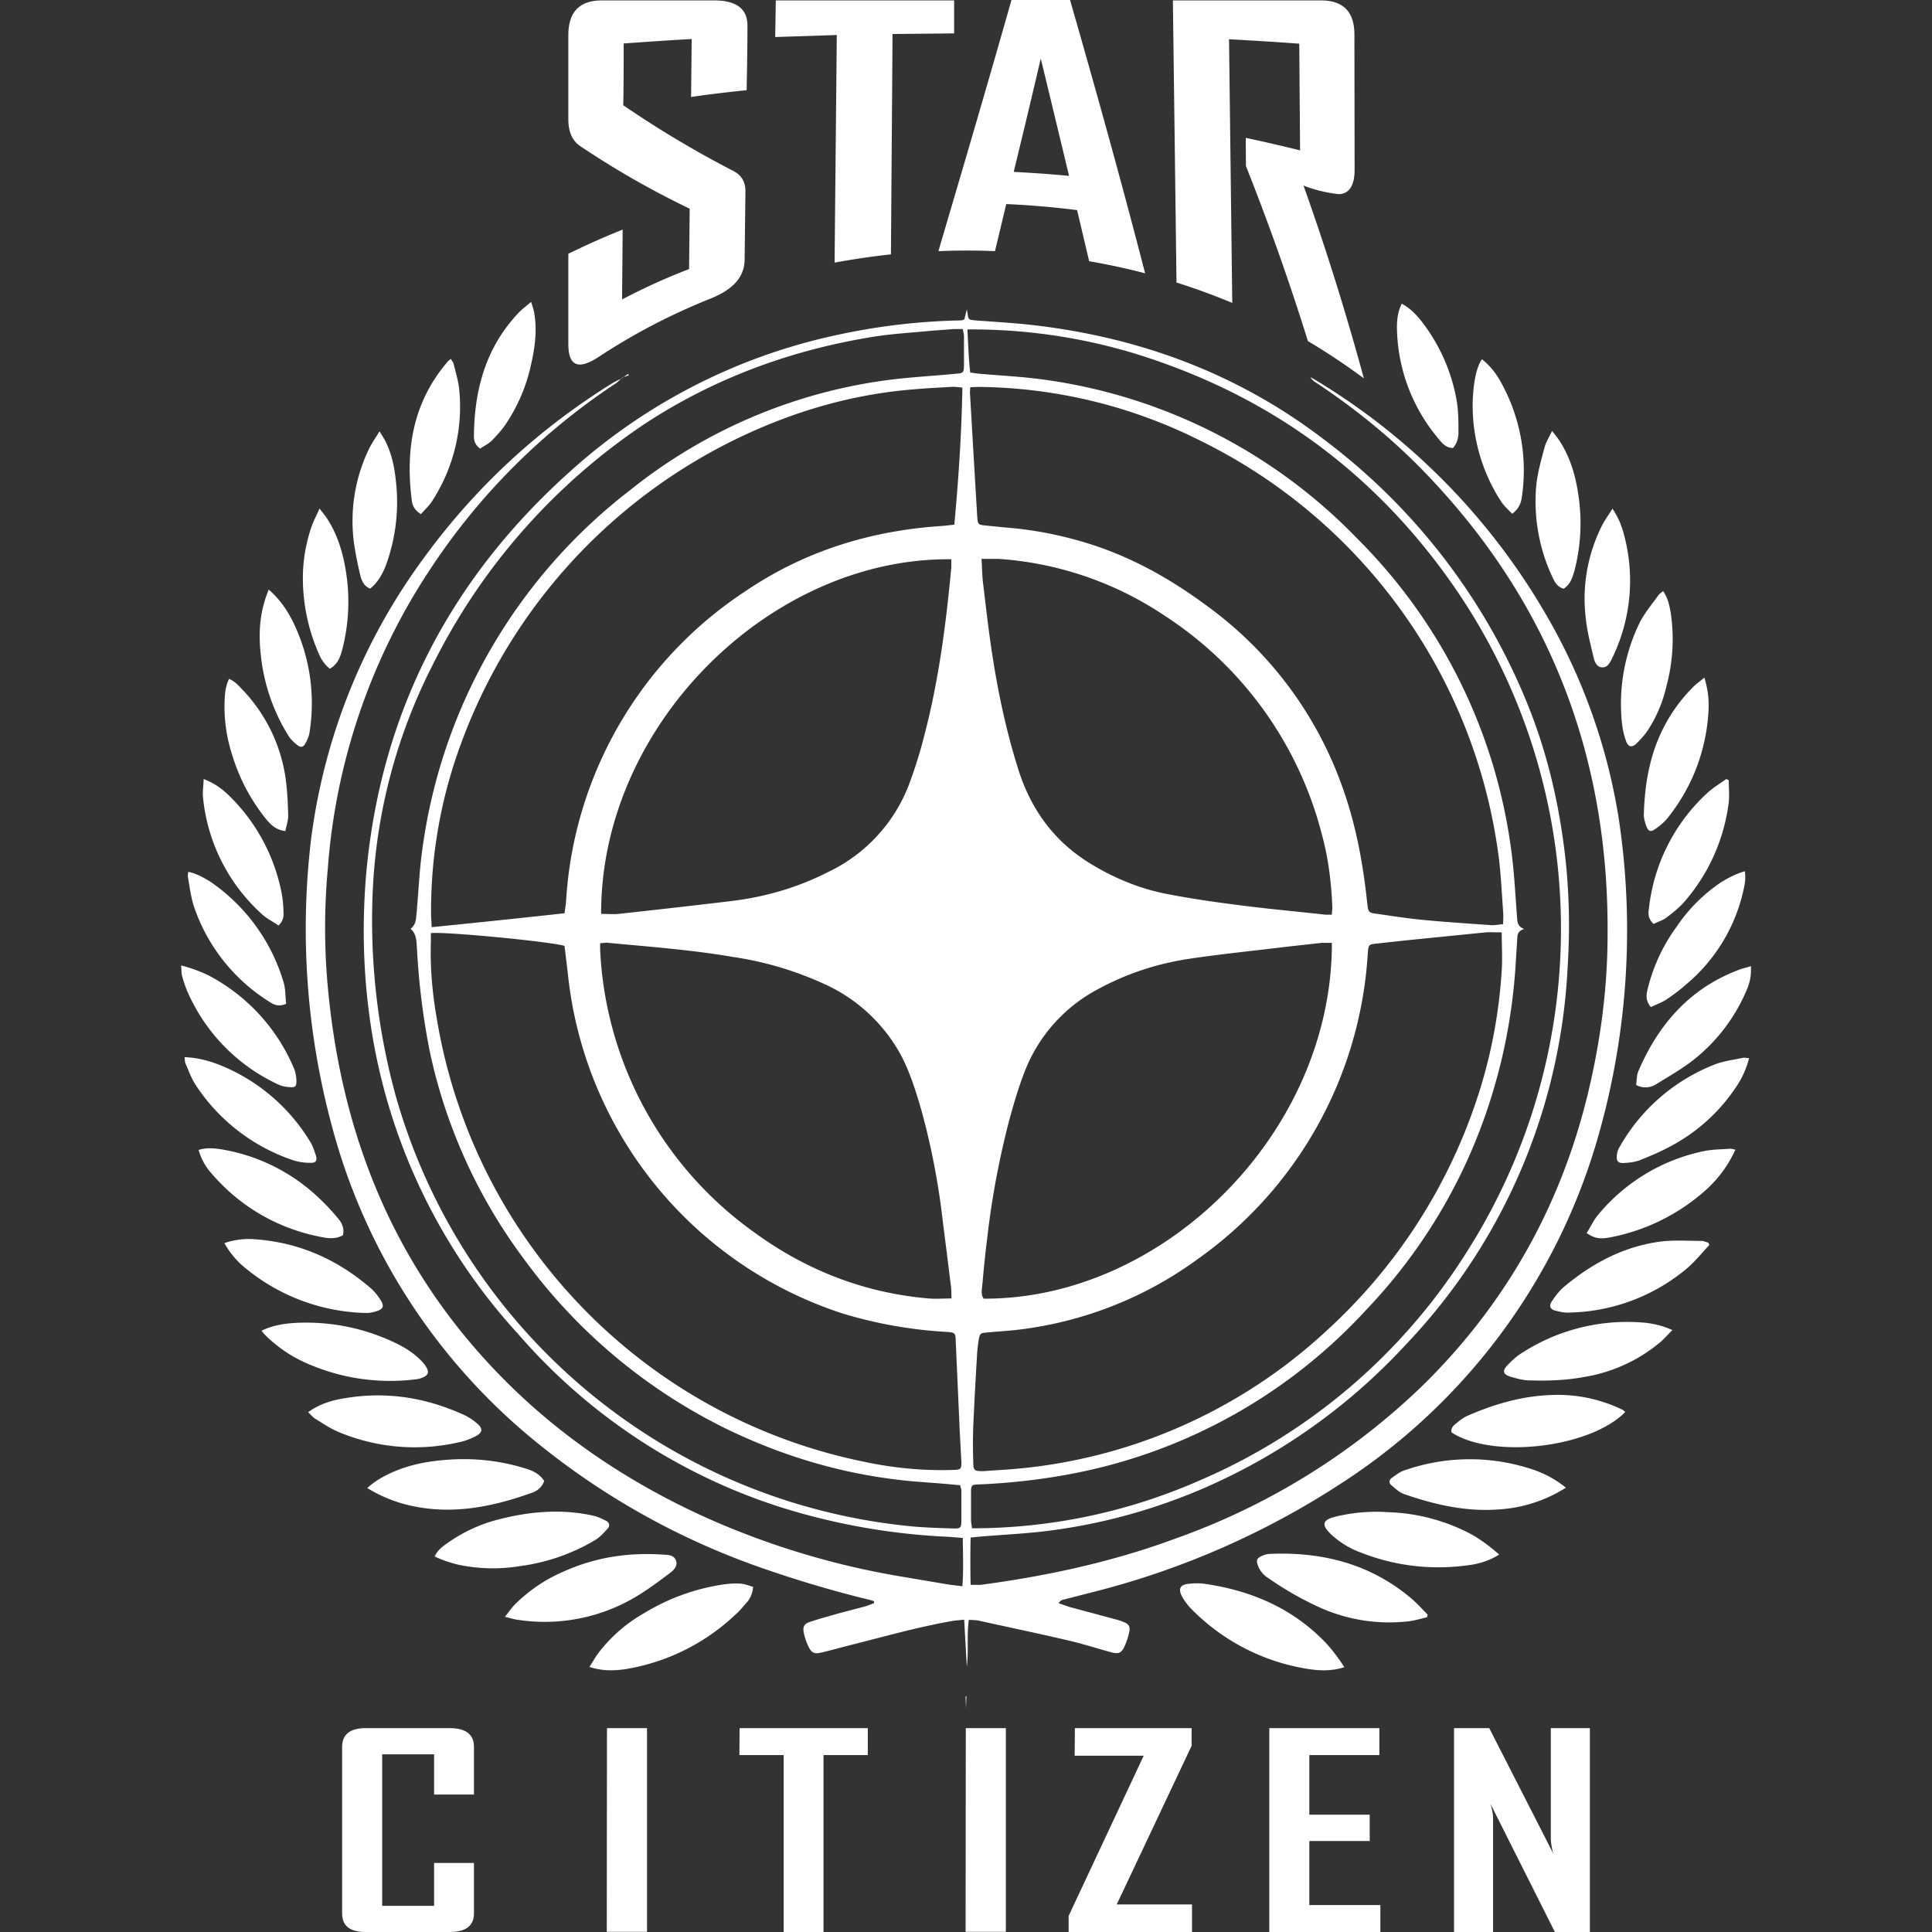 
<svg xmlns="http://www.w3.org/2000/svg" overflow="hidden" viewBox="0 0 96 96">
    <rect x="0" y="0" width="96" height="96" fill="#333333" stroke="none"/>
    <g fill-rule="evenodd">
        <path fill="#FFF"
            d="M72.25 85.87H74l3.19 6.25a2.94 2.94 0 0 1-.13-.73v-5.52H79V96h-1.74l-3.2-6.37c.09.3.13.55.13.73V96h-1.94Zm-54.07 0h4.16c.8 0 1.21.31 1.21.93v2.37h-1.98v-2h-2.58v7.53h2.58v-2.13h1.98v2.5c0 .62-.4.93-1.21.93h-4.16c-.79 0-1.18-.3-1.18-.93V86.8c0-.62.4-.93 1.18-.93Zm18.57 0h6.37v1.34h-2.2V96h-1.98v-8.79h-2.2Zm16.66 0h5.8v.88l-3.72 7.88h3.74V96H53.1v-.8l3.73-7.96H53.4Zm9.66 0h5.47v1.34h-3.48v2.96h3v1.31h-3v3.18h3.53V96h-5.52Zm-15.08 0h1.99v10.12h-2Zm-17.83 0h1.99v10.12h-2Zm17.82-1.58h.04l-.02.6Zm3.73-81.36c-.44 1.89-.89 3.76-1.34 5.61.91.05 1.83.11 2.75.2a1711 1711 0 0 0-1.4-5.81ZM35.48.02c1.12 0 1.68.43 1.66 1.29 0 1.05-.02 2.11-.04 3.17-.92.1-1.84.2-2.76.34l.03-2.88c-1.13.06-2.25.14-3.38.22 0 1.02 0 2.05-.02 3.07a51.6 51.6 0 0 0 5.48 3.27c.4.21.6.55.59 1.03L37 12.92c-.02.87-.59 1.47-1.7 1.92a30.92 30.92 0 0 0-5.47 2.84c-1.06.72-1.59.56-1.59-.6v-4.47c.9-.44 1.79-.84 2.7-1.2l-.03 3.47c1.1-.58 2.21-1.08 3.33-1.51l.03-3a43.7 43.7 0 0 1-5.44-3.11c-.4-.27-.59-.72-.59-1.33V1.75c0-1.16.56-1.73 1.67-1.73h5.57Zm22.8 0h7.35c1.11 0 1.67.56 1.67 1.7l.01 6.71c0 .78-.26 1.19-.77 1.22a6.9 6.9 0 0 1-1.77-.43c1.02 2.86 2.03 6.02 3 9.58-.92-.68-1.85-1.3-2.78-1.85-1-3.21-2.04-6.08-3.08-8.7l-.01-1.4c.9.19 1.8.4 2.7.62l-.04-5.3a186.4 186.4 0 0 0-3.49-.22l.16 13.1c-.92-.38-1.84-.72-2.77-1.01L58.28.02Zm-10.87 0v1.64l-3.06.03-.08 10.95c-.94.1-1.87.24-2.8.41l.11-11.31-3.06.1.03-1.82h8.86ZM50.26 0h2.91c1.23 4.28 2.48 8.74 3.73 13.58-.92-.24-1.85-.44-2.78-.6l-.6-2.54a43.35 43.35 0 0 0-3.52-.3l-.56 2.34c-.93-.04-1.86-.04-2.8 0v-.04c1.24-4.2 2.44-8.28 3.62-12.44ZM48.77 27.77c.03.42.03.78.07 1.14.12.99.23 1.98.37 2.97.31 2.2.75 4.36 1.43 6.48.66 2 1.85 3.56 3.67 4.63 1.14.68 2.37 1.18 3.67 1.43 1.17.23 2.36.4 3.54.55 1.45.19 2.9.32 4.34.48h.32c0-.17.03-.3.02-.43-.05-1.21-.2-2.4-.52-3.57a18.4 18.4 0 0 0-7.8-10.85 16.83 16.83 0 0 0-8.27-2.83h-.84Zm-18.9 17.64c.3 0 .6.03.88 0 1.9-.21 3.8-.42 5.69-.65 1.66-.21 3.25-.68 4.75-1.45a7.94 7.94 0 0 0 4.03-4.47c.28-.76.52-1.54.72-2.34.71-2.72 1.07-5.51 1.33-8.31v-.4c-8.98-.1-17.43 8.23-17.4 17.62Zm17.41 19.12c-.01-.28 0-.5-.04-.71a410.7 410.7 0 0 0-.39-3.1 36.13 36.13 0 0 0-1.06-5.53c-.28-.97-.58-1.94-1.06-2.83a8.16 8.16 0 0 0-3.78-3.47 16.72 16.72 0 0 0-4.53-1.34c-2.09-.36-4.2-.51-6.3-.71l-.3.03v.31a18.3 18.3 0 0 0 7.68 14.07c2.58 1.88 5.47 3 8.65 3.27.35.03.7 0 1.13 0Zm18.9-17.68h-.5l-1.72.19c-1.62.2-3.25.36-4.86.6-1.59.24-3.1.73-4.52 1.5a7.82 7.82 0 0 0-3.67 4.12c-.28.72-.5 1.46-.71 2.21a41.9 41.9 0 0 0-1.14 6c-.1.79-.18 1.59-.25 2.39-.02.22-.08.47.07.67 8.95.04 17.32-8.26 17.3-17.68Zm9.55-.69c-.34.11-.33.32-.34.51l-.1 1.58c-.15 2-.5 3.95-1.07 5.87a26.76 26.76 0 0 1-6.3 10.93 26.62 26.62 0 0 1-14.4 8.13c-1.6.32-3.23.51-4.87.58-.37.01-.4.03-.4.4v1.38c0 .12.03.24.05.4a28 28 0 0 0 11.2-2.33 29.33 29.33 0 0 0 13.42-11.46 29.87 29.87 0 0 0-.95-33.4c-3.58-5-8.24-8.56-14-10.65a27.91 27.91 0 0 0-9.9-1.73c.04.75.06 1.45.14 2.14l.33.05c1 .09 2 .14 3 .26a26.66 26.66 0 0 1 15.9 7.94 26.8 26.8 0 0 1 7.68 15.7c.13 1.03.18 2.07.26 3.1.02.22 0 .46.35.6ZM47.84 16.35h-.43l-1.19.09c-.91.09-1.83.14-2.74.28-4.09.65-7.9 2.03-11.38 4.3A30.98 30.98 0 0 0 21.52 33a27.38 27.38 0 0 0-2.97 10.74 32.88 32.88 0 0 0 1.11 10.7 29.58 29.58 0 0 0 25.71 21.41c.69.06 1.38.08 2.06.1.3 0 .33-.05.34-.35v-1.54c0-.08-.04-.15-.06-.26l-.54-.05c-.87-.08-1.75-.12-2.62-.23-2.9-.35-5.67-1.19-8.31-2.45a27.37 27.37 0 0 1-10.25-8.57 26.42 26.42 0 0 1-4.64-10.28 35.7 35.7 0 0 1-.63-5.07c-.03-.35 0-.72-.32-1 .28-.21.27-.5.3-.78.1-1.09.14-2.18.3-3.27a27.08 27.08 0 0 1 10.29-17.73 25.87 25.87 0 0 1 12.78-5.48c1.14-.15 2.3-.21 3.44-.32.35-.03.38-.05.39-.4v-1.45c0-.1-.03-.21-.06-.36Zm26.79 29.98c-.3 0-.56-.02-.82 0l-3.98.4-1.47.16c-.34.04-.35.06-.39.4l-.02.3a20.07 20.07 0 0 1-8.39 14.94 18.87 18.87 0 0 1-8.63 3.5c-.62.09-1.25.12-1.88.18-.34.03-.36.04-.42.38a7.6 7.6 0 0 0-.08.7c-.07 1.2-.14 2.41-.19 3.61a23.6 23.6 0 0 0 0 1.7c0 .48.04.5.5.5l.73-.05a26.08 26.08 0 0 0 16.34-6.94 27.1 27.1 0 0 0 7.44-11.45c.7-2.09 1.11-4.23 1.25-6.43.04-.61 0-1.24 0-1.9Zm-53.22.03v.43c-.04 1.28.07 2.55.29 3.8a26.96 26.96 0 0 0 21.17 22.03c1.48.32 2.98.47 4.5.42.38-.01.4-.04.4-.4l-.08-1.5-.2-4.49c-.01-.43-.04-.44-.48-.47-1.74-.1-3.43-.4-5.1-.9a19.91 19.91 0 0 1-13.7-16.96L28.05 47c-.74-.22-6.09-.73-6.65-.63Zm26.42-27.1c-.2-.02-.35-.04-.5-.04-.65.04-1.31.07-1.97.13-2.08.17-4.1.62-6.06 1.32a27.26 27.26 0 0 0-16.4 16.3 23.9 23.9 0 0 0-1.48 8.55l.03.55c2.22-.22 4.4-.45 6.6-.69.03-.23.07-.43.08-.64a19.83 19.83 0 0 1 8.95-15.39c2.96-2 6.26-3 9.8-3.22l.54-.06c.21-2.28.36-4.52.4-6.81Zm.38-.02c0 .15-.02.24-.01.33a2610.78 2610.78 0 0 0 .36 6.14c.03.34.05.37.4.4l.98.1c1.34.1 2.64.35 3.92.73 2.26.67 4.28 1.8 6.16 3.2a18.93 18.93 0 0 1 6.74 9.13c.64 1.83.98 3.72 1.18 5.64.05.42.07.45.5.5.76.11 1.52.23 2.28.3 1.13.11 2.25.18 3.37.26.19.01.38-.03.6-.05 0-.23.02-.42 0-.61-.06-.83-.1-1.66-.19-2.49a26.9 26.9 0 0 0-14.83-20.91 25.06 25.06 0 0 0-10.75-2.68c-.23-.01-.46 0-.7.01Zm-17.3-.47c-.13.11-.23.24-.37.32a32.27 32.27 0 0 0-9.08 9.07 31.03 31.03 0 0 0-5.17 14.98 32.5 32.5 0 0 0-.05 5.32c.56 7.27 2.98 13.77 7.94 19.18 3 3.28 6.59 5.77 10.6 7.63a39.75 39.75 0 0 0 10.2 3.1l2.18.37.66.08c.06-.81.03-1.6.02-2.4-.36-.03-.68-.06-.99-.07a32.53 32.53 0 0 1-8.13-1.48 28.86 28.86 0 0 1-12.97-8.58 29.07 29.07 0 0 1-7.44-16.18c-.27-2.17-.3-4.34-.13-6.51.69-8.13 4.17-14.84 10.2-20.22a28.7 28.7 0 0 1 13.05-6.7 31.75 31.75 0 0 1 6.33-.76c.04 0 .08-.02.16-.05l.12-.5.03.16c.05.36.05.36.4.39.9.07 1.83.12 2.74.22 5.36.6 10.27 2.4 14.58 5.7a30.93 30.93 0 0 1 10.2 13.37c.83 2.1 1.37 4.3 1.68 6.54.3 2.12.36 4.25.22 6.39a29.23 29.23 0 0 1-8.06 18.7 29.76 29.76 0 0 1-10.23 7.2c-2.45 1.03-5 1.72-7.63 2.04-1.07.13-2.16.18-3.24.27l-.5.05a51.8 51.8 0 0 0 0 2.35h.5c3.3-.44 6.55-1.14 9.68-2.3a34.01 34.01 0 0 0 12.37-7.69c4.04-4 6.74-8.78 8.1-14.33.64-2.63 1-5.3 1-8.02.06-9.02-3.01-16.77-9.33-23.19-1.58-1.6-3.32-2.99-5.19-4.23a.72.72 0 0 1-.25-.25l.2.11a32.74 32.74 0 0 1 11.4 11.5 29.17 29.17 0 0 1 3.73 10.36 37.28 37.28 0 0 1-1.07 15.91 30.46 30.46 0 0 1-12.73 17.09 40.73 40.73 0 0 1-12.14 5.35l-1.68.43c-.08.02-.14.06-.22.17l.51.18 2.27.61c.15.04.3.08.43.14.28.1.36.23.3.51a3.4 3.4 0 0 1-.23.7c-.15.34-.3.4-.67.3-.7-.19-1.4-.42-2.1-.58-1.49-.35-2.98-.66-4.47-.99-.14-.03-.3-.03-.5-.04-.11.78 0 1.56-.1 2.32l-.13-2.33-.5.05c-1.76.3-3.46.79-5.18 1.22-.47.12-.93.25-1.4.36-.37.09-.5.03-.66-.3-.1-.2-.17-.42-.22-.63-.08-.35 0-.5.33-.6.45-.15.9-.27 1.35-.4l1.4-.37.4-.15v-.1c-.12-.03-.24-.08-.37-.1a57.74 57.74 0 0 1-5.18-1.54 36.9 36.9 0 0 1-11.52-6.5 30.15 30.15 0 0 1-9.85-15.4 37.62 37.62 0 0 1-1.05-14.34 29.92 29.92 0 0 1 5.67-14.05c2.57-3.5 5.7-6.37 9.38-8.64l.4-.2v-.02Zm35.9 64.07c-.63.2-1.2.18-1.75.1a10.36 10.36 0 0 1-5.85-2.98c-.2-.2-.36-.42-.49-.66-.18-.36-.07-.56.33-.6.27-.03.55-.04.82 0 2.26.33 4.28 1.18 5.91 2.83.38.39.7.82 1.02 1.31Zm-37.52-.01c.17-.27.3-.5.45-.7A7.52 7.52 0 0 1 32 80.16a10.51 10.51 0 0 1 4.02-1.44c.25-.03.52-.05.77-.03.21.01.42.1.63.16a1.3 1.3 0 0 1-.3.76c-.2.23-.38.45-.6.64a10.36 10.36 0 0 1-5.51 2.7c-.54.07-1.1.08-1.72-.12Zm41.62-2.47c-.3.07-.6.16-.9.2a8.44 8.44 0 0 1-4.4-.67 15.9 15.9 0 0 1-2.58-1.47 1.24 1.24 0 0 1-.52-.62c-.1-.27-.07-.37.2-.49.13-.06.28-.1.43-.1 2.56-.1 4.91.49 6.92 2.16.32.26.59.57.88.86l-.03.13Zm-45.82-.02c.19-.24.32-.43.48-.6a7.74 7.74 0 0 1 2.48-1.67c1.57-.7 3.21-.94 4.91-.82.25.01.54.02.63.3.1.26-.12.48-.31.62-.56.42-1.13.85-1.73 1.2a8.84 8.84 0 0 1-5.8 1.12c-.2-.02-.39-.09-.66-.15Zm-3.49-3c.15-.33.4-.5.64-.67a7.63 7.63 0 0 1 2.57-1.18c1.5-.38 3.03-.52 4.56-.2.26.05.5.15.73.27.18.08.23.26.08.41-.18.2-.37.41-.6.55a9.77 9.77 0 0 1-3.75 1.3 8.28 8.28 0 0 1-3.1-.08c-.39-.1-.76-.22-1.13-.4Zm52.9-.1c-.58.37-1.16.5-1.74.56a10.5 10.5 0 0 1-5.13-.65 4.34 4.34 0 0 1-1.5-.92c-.48-.46-.42-.7.2-.86a8.58 8.58 0 0 1 2.66-.23 9.4 9.4 0 0 1 4.14 1.11c.48.27.91.6 1.37 1Zm-56.25-3.3c.37-.34.75-.55 1.15-.74.8-.37 1.66-.56 2.54-.64 1.39-.14 2.77-.02 4.11.39.38.11.75.26.99.64-.1.28-.3.47-.57.57-2.07.75-4.18 1.16-6.37.58a7.03 7.03 0 0 1-1.85-.8Zm59.56-.02A6.97 6.97 0 0 1 74.5 75c-1.64.13-3.2-.23-4.73-.76-.24-.08-.44-.28-.63-.44-.13-.1-.13-.26.01-.36.22-.15.45-.34.7-.4a9.83 9.83 0 0 1 6.16-.07c.65.2 1.24.5 1.81.96Zm-62.5-3.75c.6-.43 1.22-.6 1.86-.7 2-.33 3.91-.04 5.76.78.25.1.49.25.7.42.4.3.38.52-.06.73-.22.1-.45.2-.7.25a9.79 9.79 0 0 1-6.01-.48c-.42-.17-.8-.43-1.19-.67-.12-.07-.22-.2-.36-.33Zm65.45-.01c-1.74 1.78-6.57 2.35-8.63 1.02-.05-.16.05-.3.15-.39.2-.16.4-.34.64-.44 1.3-.57 2.66-.97 4.09-1.03a7.36 7.36 0 0 1 3.63.74l.12.1Zm2.34-4.07c-.22.22-.4.43-.6.6a7.82 7.82 0 0 1-3.78 1.73c-.9.17-1.82.2-2.74.17-.31 0-.63-.1-.92-.18-.38-.12-.42-.29-.16-.57.22-.22.45-.45.72-.61a9.62 9.62 0 0 1 5.91-1.52 4.4 4.4 0 0 1 1.57.38Zm-70.1.03c.58-.28 1.17-.36 1.76-.39 1.7-.07 3.33.26 4.87.99.52.25 1.01.56 1.4 1 .37.45.31.65-.24.8a10.26 10.26 0 0 1-5.77-.88 6.8 6.8 0 0 1-1.9-1.36l-.13-.16Zm-1.85-4.35a3.69 3.69 0 0 1 1.54-.19c2.18.16 4.07 1 5.72 2.42.2.17.38.4.52.63.17.28.1.42-.21.52-.18.06-.38.1-.57.09a9.74 9.74 0 0 1-5.92-2.2 4.24 4.24 0 0 1-1.08-1.27Zm73.78.1c-.34.36-.66.76-1.04 1.1a9.37 9.37 0 0 1-5.9 2.25c-.23.02-.49-.04-.72-.1-.24-.06-.31-.23-.17-.44.16-.25.35-.5.57-.7 1.42-1.2 3.01-2.05 4.86-2.29.66-.08 1.34-.03 2.01-.03.12 0 .23.06.35.09l.04.11Zm1.3-4.74a6.1 6.1 0 0 1-1.65 2.16 9.9 9.9 0 0 1-4.6 2.2c-.49.09-.76.04-1.14-.22.2-.31.35-.66.59-.93a9.23 9.23 0 0 1 5.28-3.15c.42-.08.85-.08 1.27-.11.06 0 .13.02.25.05Zm-69.19 4.25c-.43.24-.87.13-1.3.04a9.43 9.43 0 0 1-5.2-3.08 2.9 2.9 0 0 1-.67-1.2c.37-.12.75-.09 1.13-.03a9.2 9.2 0 0 1 4.87 2.44c.32.3.62.62.9.96.22.24.35.53.27.87Zm-7.87-8.85c.6.02 1.14.16 1.65.35a9.27 9.27 0 0 1 4.56 3.8c.15.22.24.5.32.75.07.24-.01.36-.26.35a2.82 2.82 0 0 1-.85-.12 9.34 9.34 0 0 1-4.9-3.8c-.2-.32-.32-.67-.47-1.01-.04-.08-.03-.19-.05-.32Zm77.74.05a4.47 4.47 0 0 1-.67 1.47 8.9 8.9 0 0 1-3 2.78c-.57.33-1.16.58-1.76.82-.26.1-.56.13-.84.14-.24 0-.32-.1-.3-.35a.9.9 0 0 1 .11-.4 9.32 9.32 0 0 1 4.84-4.18c.42-.15.88-.2 1.32-.3.08-.01.16.01.3.02ZM9 47.97c.55.15 1.03.32 1.48.56a9.29 9.29 0 0 1 4.12 4.54c.09.2.12.43.13.64 0 .27-.06.33-.32.31-.2-.01-.42-.05-.6-.14a9.08 9.08 0 0 1-4.51-4.64 5.8 5.8 0 0 1-.25-.74c-.04-.15-.03-.32-.05-.53ZM87 48c.03.5-.06.86-.22 1.22A8.74 8.74 0 0 1 84 52.78c-.54.4-1.13.74-1.7 1.09a.97.97 0 0 1-1 .04c.03-.21.02-.46.1-.66.98-2.3 2.5-4.07 4.85-5 .22-.1.46-.15.74-.24Zm-4.97 2.04c-.27-.32-.23-.6-.16-.89a8.72 8.72 0 0 1 1.44-3.1 8.05 8.05 0 0 1 2.24-2.23c.35-.21.71-.4 1.15-.53.04.28.02.52-.03.76a8.5 8.5 0 0 1-2.88 4.86c-.3.27-.64.52-.98.75-.24.16-.51.25-.78.38ZM9.36 43.32c.4.09.73.27 1.06.47a9.23 9.23 0 0 1 3.7 5.12c.07.32.06.65.1.97-.35.15-.6.06-.83-.1a8.96 8.96 0 0 1-3.78-4.82c-.13-.44-.19-.91-.27-1.37-.02-.08 0-.16.02-.27Zm.76-4.61c.55.21.93.5 1.28.84a9.22 9.22 0 0 1 2.59 4.81c.07.34.09.69.1 1.03.01.2-.05.4-.25.6-.28-.2-.6-.35-.84-.58a8.99 8.99 0 0 1-2.92-5.87c-.01-.25.03-.51.04-.83Zm75.78.06c0 .37.04.74 0 1.1a9.27 9.27 0 0 1-2.12 4.84c-.27.33-.6.6-.94.86-.2.16-.46.23-.67.34-.26-.23-.28-.48-.24-.73a9.14 9.14 0 0 1 2.93-5.8c.28-.25.61-.45.92-.67l.12.06Zm-1.21-5.1c.19.63.24 1.17.2 1.72a9.27 9.27 0 0 1-2.03 5.26c-.18.22-.41.41-.65.57-.19.13-.3.08-.39-.13-.07-.19-.14-.4-.14-.6.04-1.4.25-2.76.84-4.04a7.9 7.9 0 0 1 1.6-2.3c.15-.16.33-.28.57-.48Zm-70.5 7.63c-.47-.06-.73-.31-.97-.6-.8-1-1.37-2.1-1.73-3.34a7.68 7.68 0 0 1-.33-2.5c.01-.37.04-.74.22-1.13.25.11.44.29.61.48a8.02 8.02 0 0 1 2.17 4.26c.11.66.14 1.35.16 2.02.01.27-.09.53-.14.81Zm-.83-12c.54.48.9 1 1.19 1.58a9.21 9.21 0 0 1 .84 5.45c-.02.2-.1.4-.2.58-.1.22-.24.26-.43.1-.17-.13-.33-.29-.44-.47a9.43 9.43 0 0 1-1.35-3.9c-.11-.9-.1-1.82.16-2.7.05-.2.13-.4.22-.64Zm69.28.07c.24.35.32.73.38 1.1a8.9 8.9 0 0 1-.21 3.6 6.75 6.75 0 0 1-.9 2.17c-.17.26-.38.5-.61.72-.22.2-.4.15-.5-.13-.1-.28-.17-.57-.2-.85a9.18 9.18 0 0 1 .88-5.05c.25-.49.61-.91.93-1.36.05-.07.14-.12.23-.2Zm-66.76-4.1c.18.24.32.4.43.59.5.8.75 1.69.89 2.61a9.43 9.43 0 0 1-.16 3.67c-.1.4-.2.83-.65 1.09a1.78 1.78 0 0 1-.5-.64 9.33 9.33 0 0 1-.84-3.98 7.9 7.9 0 0 1 .43-2.44c.1-.28.24-.55.4-.9Zm64.24 0c.25.38.4.71.51 1.07a8.77 8.77 0 0 1-.57 6.46c-.09.18-.22.38-.46.36-.23-.01-.35-.23-.4-.43-.15-.65-.33-1.31-.4-1.98a8.07 8.07 0 0 1 .8-4.63c.14-.28.33-.53.52-.84Zm-3-3.86c.16.2.27.34.37.49.61.94.87 2 .99 3.1a9.29 9.29 0 0 1-.25 3.37c-.1.34-.2.67-.53.88-.26-.06-.41-.26-.52-.49a8.85 8.85 0 0 1-.84-4.68c.07-.62.24-1.22.4-1.82.07-.28.23-.52.38-.85Zm-3.48-3.56c.37.3.65.64.87 1.02a9 9 0 0 1 1.1 5.89c-.05.3-.18.55-.47.77-.2-.21-.42-.4-.57-.64a8.75 8.75 0 0 1-1.39-5c.03-.72.14-1.6.46-2.04Zm-52.72 7.7c-.29-.18-.41-.39-.45-.62-.34-2.58.04-4.97 1.81-7l.12-.1c.05.1.12.16.14.25.1.4.22.8.27 1.2a8.6 8.6 0 0 1-1.3 5.56c-.15.26-.38.46-.59.7Zm-2.06-4.12c.14.24.25.4.33.57.27.57.4 1.17.47 1.8a9.17 9.17 0 0 1-.47 4.25c-.17.45-.4.88-.8 1.2-.28-.12-.4-.34-.47-.6a17.9 17.9 0 0 1-.3-1.46 8.24 8.24 0 0 1 .68-4.81c.14-.31.34-.59.56-.95Zm50.79-6.34c.45.24.77.59 1.05.96a8.87 8.87 0 0 1 1.67 3.8c.1.53.1 1.1.1 1.65 0 .27-.08.54-.27.76-.35 0-.55-.24-.74-.48a8.72 8.72 0 0 1-2.04-5.24c-.03-.62.03-1.03.23-1.45Zm-45.79 7.2c-.28-.19-.32-.45-.31-.69.03-2.3.62-4.4 2.26-6.1.16-.16.35-.3.58-.5.07.22.12.37.15.52.16.89.04 1.76-.16 2.63a8.48 8.48 0 0 1-1.2 2.85c-.2.32-.47.61-.73.88-.17.17-.4.28-.59.41Zm7.05-3.5.3-.21.03.07-.34.12.01.01Z" />
    </g>
</svg>